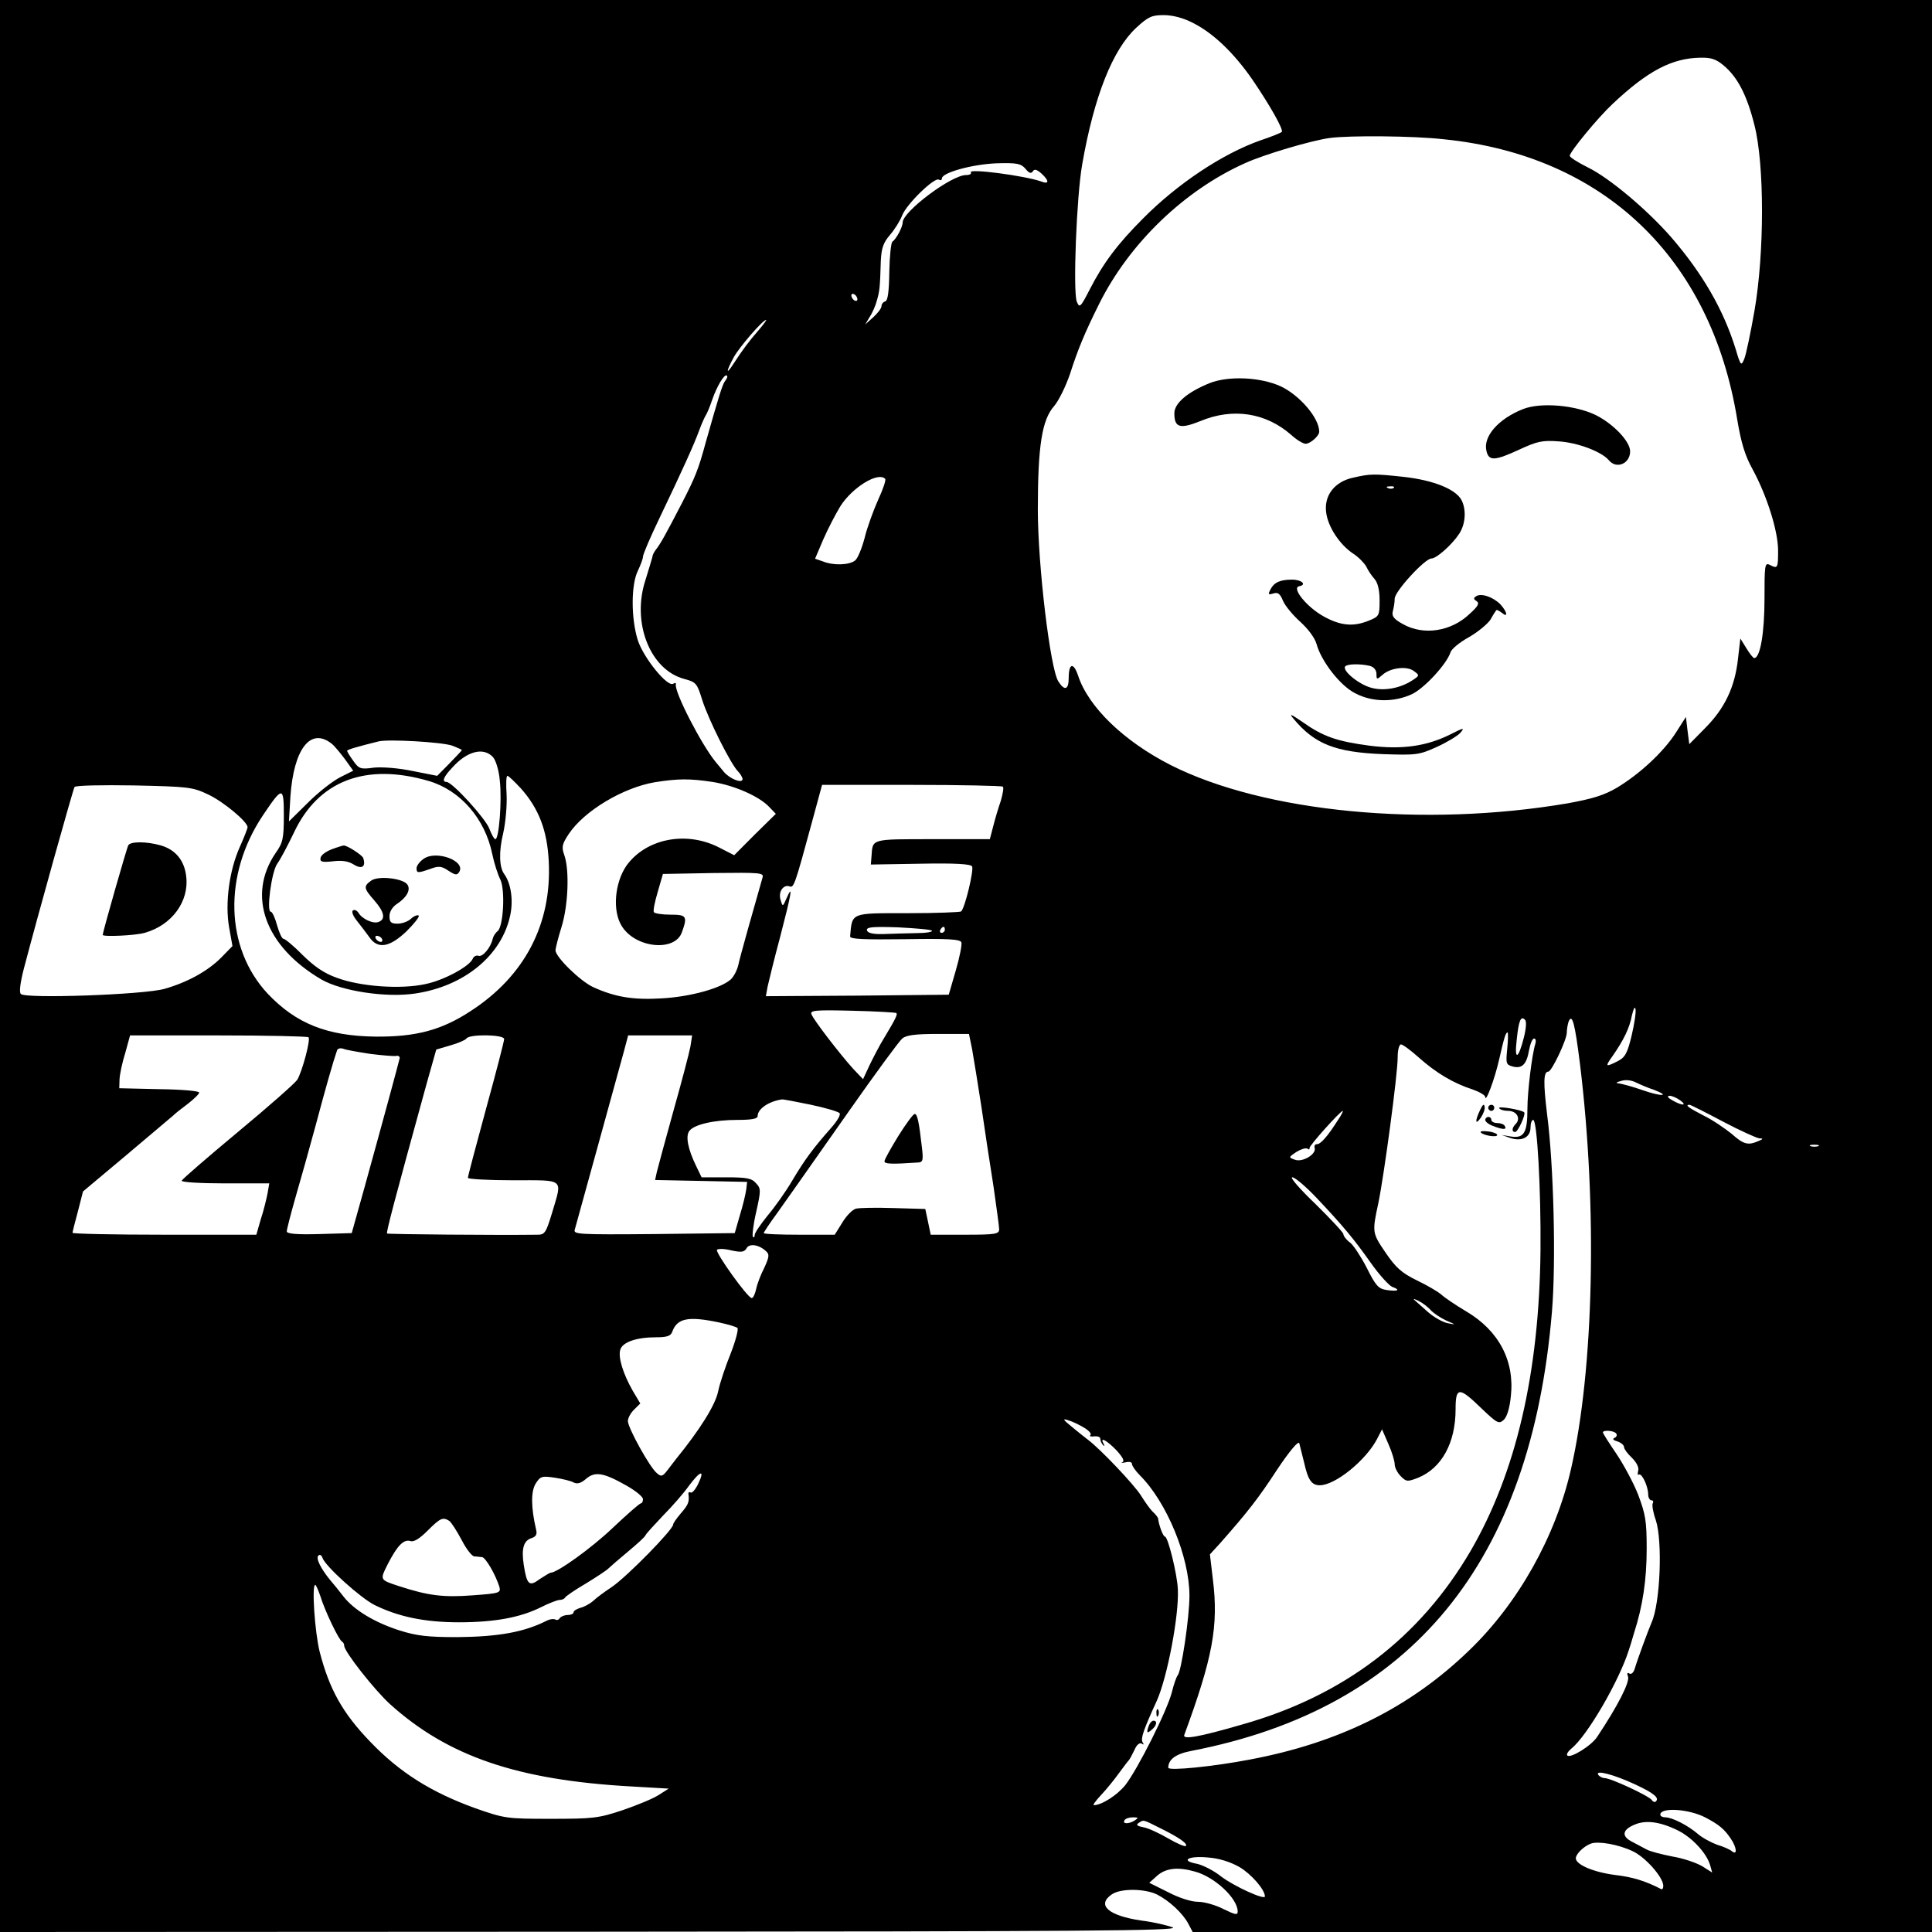 <?xml version="1.0" encoding="UTF-8"?>
<svg xmlns="http://www.w3.org/2000/svg" xmlns:xlink="http://www.w3.org/1999/xlink" width="56px" height="56px" viewBox="0 0 56 56" version="1.1">
<g id="surface1">
<path style=" stroke:none;fill-rule:nonzero;fill:rgb(0%,0%,0%);fill-opacity:1;" d="M 0 28 L 0 56 L 17.133 55.992 C 31.508 55.984 34.211 55.965 33.992 55.867 C 33.844 55.809 33.434 55.711 33.082 55.668 C 32.129 55.527 31.781 55.223 32.219 54.914 C 32.473 54.73 33.18 54.738 33.539 54.914 C 33.898 55.098 34.281 55.457 34.441 55.754 L 34.57 56 L 56 56 L 56 0 L 0 0 Z M 34.578 0.664 C 35.168 0.961 35.762 1.531 36.297 2.301 C 36.812 3.055 37.215 3.77 37.152 3.824 C 37.125 3.852 36.848 3.965 36.531 4.07 C 35.445 4.453 34.133 5.32 33.129 6.336 C 32.402 7.062 31.98 7.621 31.586 8.391 C 31.316 8.918 31.289 8.934 31.211 8.742 C 31.098 8.445 31.203 5.703 31.367 4.77 C 31.711 2.793 32.254 1.434 32.934 0.805 C 33.285 0.48 33.391 0.438 33.73 0.438 C 33.984 0.438 34.293 0.516 34.578 0.664 Z M 49.953 1.891 C 50.363 2.23 50.637 2.758 50.855 3.633 C 51.145 4.777 51.145 7.324 50.855 9.004 C 50.742 9.652 50.609 10.281 50.559 10.402 C 50.469 10.621 50.453 10.605 50.305 10.105 C 49.953 8.977 49.359 7.945 48.457 6.895 C 47.758 6.09 46.645 5.152 46.016 4.848 C 45.734 4.707 45.5 4.559 45.5 4.516 C 45.5 4.402 46.312 3.414 46.742 3.012 C 47.758 2.055 48.457 1.688 49.281 1.672 C 49.594 1.664 49.742 1.715 49.953 1.891 Z M 41.832 4.035 C 46.48 4.496 49.594 7.473 50.355 12.164 C 50.469 12.844 50.582 13.211 50.801 13.605 C 51.215 14.367 51.539 15.391 51.539 15.961 C 51.539 16.477 51.527 16.492 51.293 16.371 C 51.152 16.301 51.145 16.391 51.145 17.352 C 51.145 18.348 51.02 19.074 50.848 19.074 C 50.812 19.074 50.715 18.945 50.617 18.785 L 50.445 18.508 L 50.375 19.109 C 50.285 19.914 49.996 20.527 49.43 21.098 L 48.965 21.57 L 48.914 21.176 L 48.867 20.781 L 48.578 21.234 C 48.223 21.789 47.539 22.426 46.875 22.828 C 46.488 23.055 46.164 23.152 45.438 23.285 C 41.281 23.992 36.652 23.547 33.941 22.18 C 32.578 21.488 31.543 20.492 31.246 19.574 C 31.113 19.188 30.977 19.223 30.977 19.652 C 30.977 19.992 30.859 20.039 30.676 19.75 C 30.441 19.383 30.082 16.379 30.082 14.77 C 30.082 12.922 30.203 12.164 30.555 11.77 C 30.695 11.602 30.895 11.191 31.02 10.824 C 31.238 10.141 31.438 9.652 31.867 8.793 C 32.742 7.043 34.336 5.512 36.094 4.727 C 36.652 4.473 38.02 4.07 38.543 4 C 39.105 3.922 40.977 3.938 41.832 4.035 Z M 29.723 4.891 C 29.828 5.023 29.891 5.039 29.934 4.969 C 29.984 4.891 30.047 4.91 30.18 5.023 C 30.422 5.242 30.414 5.355 30.172 5.258 C 29.707 5.094 28.062 4.875 28.141 4.996 C 28.168 5.039 28.105 5.074 28 5.074 C 27.578 5.074 26.164 6.133 26.164 6.449 C 26.164 6.578 25.98 6.93 25.863 7.008 C 25.828 7.043 25.785 7.43 25.777 7.875 C 25.77 8.445 25.734 8.707 25.664 8.734 C 25.602 8.75 25.551 8.812 25.551 8.871 C 25.551 8.934 25.445 9.074 25.312 9.195 L 25.078 9.406 L 25.207 9.188 C 25.289 9.066 25.383 8.848 25.418 8.707 C 25.496 8.434 25.508 8.34 25.531 7.551 C 25.551 7.191 25.602 7.035 25.797 6.809 C 25.934 6.648 26.094 6.395 26.152 6.238 C 26.285 5.906 27.09 5.129 27.211 5.207 C 27.266 5.234 27.301 5.223 27.301 5.172 C 27.301 5.004 28.184 4.762 28.875 4.734 C 29.48 4.715 29.594 4.742 29.723 4.891 Z M 24.852 8.672 C 24.852 8.723 24.816 8.734 24.762 8.707 C 24.719 8.68 24.676 8.609 24.676 8.566 C 24.676 8.516 24.719 8.504 24.762 8.531 C 24.816 8.559 24.852 8.629 24.852 8.672 Z M 21.996 9.562 C 21.719 9.879 21.516 10.148 21.262 10.543 C 21.035 10.895 21.043 10.77 21.27 10.352 C 21.43 10.062 22.109 9.273 22.207 9.273 C 22.227 9.273 22.129 9.406 21.996 9.562 Z M 21.016 11.043 C 20.938 11.148 20.832 11.496 20.457 12.82 C 20.246 13.598 20.16 13.816 19.773 14.57 C 19.293 15.496 19.152 15.75 19.016 15.926 C 18.961 15.996 18.91 16.09 18.91 16.145 C 18.898 16.188 18.812 16.484 18.715 16.793 C 18.297 18.035 18.84 19.418 19.836 19.68 C 20.176 19.773 20.203 19.801 20.352 20.281 C 20.527 20.844 21.184 22.156 21.395 22.363 C 21.465 22.434 21.523 22.539 21.523 22.582 C 21.523 22.723 21.148 22.574 20.984 22.375 C 20.895 22.27 20.789 22.137 20.738 22.078 C 20.328 21.578 19.539 20.047 19.59 19.836 C 19.602 19.793 19.566 19.785 19.512 19.82 C 19.348 19.922 18.656 19.074 18.488 18.559 C 18.289 17.93 18.289 16.949 18.488 16.547 C 18.566 16.379 18.637 16.195 18.637 16.137 C 18.637 16.066 18.848 15.574 19.109 15.031 C 19.809 13.57 20.125 12.863 20.266 12.477 C 20.336 12.285 20.422 12.094 20.457 12.039 C 20.492 11.988 20.578 11.785 20.641 11.594 C 20.781 11.191 21 10.824 21.07 10.887 C 21.098 10.91 21.07 10.98 21.016 11.043 Z M 25.656 13.879 C 25.691 13.902 25.594 14.184 25.453 14.488 C 25.312 14.805 25.129 15.305 25.059 15.602 C 24.98 15.898 24.859 16.195 24.781 16.25 C 24.613 16.379 24.16 16.398 23.852 16.273 L 23.625 16.195 L 23.859 15.645 C 23.992 15.34 24.219 14.902 24.359 14.672 C 24.711 14.121 25.453 13.668 25.656 13.879 Z M 9.617 21.559 C 9.688 21.613 9.852 21.812 9.992 21.996 L 10.238 22.34 L 9.871 22.523 C 9.66 22.629 9.238 22.953 8.934 23.258 L 8.375 23.809 L 8.418 23.082 C 8.516 21.699 9.004 21.07 9.617 21.559 Z M 13.109 21.613 C 13.258 21.672 13.387 21.727 13.387 21.742 C 13.387 21.754 13.223 21.926 13.027 22.129 L 12.672 22.488 L 11.961 22.348 C 11.551 22.262 11.086 22.227 10.84 22.25 C 10.449 22.305 10.402 22.285 10.238 22.051 C 10.141 21.918 10.062 21.789 10.062 21.762 C 10.062 21.727 10.367 21.641 10.98 21.488 C 11.277 21.422 12.801 21.508 13.109 21.613 Z M 14.289 21.945 C 14.375 22.043 14.465 22.34 14.488 22.637 C 14.551 23.203 14.465 24.324 14.359 24.324 C 14.324 24.324 14.246 24.184 14.184 24.02 C 14.078 23.73 13.109 22.664 12.941 22.664 C 12.801 22.664 12.855 22.516 13.109 22.25 C 13.535 21.77 14.016 21.648 14.289 21.945 Z M 12.426 22.637 C 13.344 22.906 14.062 23.73 14.27 24.762 C 14.324 25.023 14.43 25.348 14.5 25.488 C 14.648 25.785 14.594 26.855 14.422 26.992 C 14.359 27.039 14.297 27.141 14.281 27.211 C 14.227 27.465 13.984 27.754 13.867 27.703 C 13.809 27.684 13.73 27.719 13.703 27.789 C 13.613 28.008 12.879 28.41 12.336 28.523 C 11.609 28.684 10.43 28.594 9.758 28.34 C 9.391 28.211 9.102 28.008 8.766 27.676 C 8.516 27.422 8.262 27.211 8.215 27.211 C 8.172 27.211 8.094 27.039 8.031 26.82 C 7.973 26.602 7.891 26.426 7.848 26.426 C 7.719 26.426 7.867 25.289 8.031 25.043 C 8.129 24.91 8.34 24.508 8.516 24.141 C 9.223 22.629 10.598 22.102 12.426 22.637 Z M 15.094 22.848 C 15.617 23.434 15.863 24.07 15.906 24.973 C 15.996 26.785 15.207 28.297 13.633 29.312 C 12.793 29.863 12.047 30.055 10.895 30.047 C 9.484 30.031 8.582 29.672 7.754 28.797 C 6.527 27.477 6.465 25.359 7.621 23.633 C 8.191 22.785 8.227 22.785 8.227 23.641 C 8.227 24.309 8.199 24.43 7.988 24.727 C 7.148 25.961 7.684 27.43 9.309 28.387 C 9.895 28.727 11.191 28.926 12.039 28.797 C 13.457 28.586 14.543 27.695 14.789 26.531 C 14.883 26.094 14.812 25.602 14.613 25.332 C 14.473 25.141 14.453 24.691 14.586 24.148 C 14.656 23.836 14.699 23.336 14.684 23.031 C 14.664 22.734 14.672 22.488 14.707 22.488 C 14.742 22.488 14.91 22.652 15.094 22.848 Z M 20.648 22.664 C 21.289 22.766 22.008 23.082 22.297 23.391 L 22.488 23.59 L 21.883 24.184 L 21.281 24.789 L 20.816 24.551 C 19.863 24.078 18.715 24.316 18.156 25.094 C 17.816 25.594 17.746 26.406 18.023 26.844 C 18.418 27.484 19.566 27.598 19.766 27.02 C 19.934 26.555 19.898 26.512 19.434 26.512 C 19.188 26.512 18.98 26.477 18.953 26.441 C 18.926 26.398 18.98 26.137 19.066 25.848 L 19.215 25.332 L 20.684 25.305 C 22.051 25.289 22.145 25.297 22.102 25.438 C 21.867 26.258 21.445 27.746 21.402 27.965 C 21.367 28.121 21.27 28.305 21.184 28.387 C 20.895 28.648 20.012 28.891 19.188 28.938 C 18.348 28.988 17.832 28.902 17.195 28.613 C 16.816 28.438 16.102 27.738 16.102 27.547 C 16.102 27.484 16.18 27.176 16.273 26.879 C 16.469 26.258 16.512 25.219 16.355 24.781 C 16.273 24.551 16.293 24.465 16.484 24.176 C 16.93 23.504 18.059 22.828 18.988 22.672 C 19.66 22.566 19.992 22.566 20.648 22.664 Z M 6.039 23.031 C 6.465 23.23 7.176 23.816 7.176 23.977 C 7.176 24.012 7.078 24.266 6.957 24.535 C 6.641 25.234 6.52 26.188 6.641 26.879 L 6.738 27.422 L 6.422 27.746 C 6.027 28.148 5.434 28.473 4.762 28.664 C 4.164 28.832 0.742 28.953 0.605 28.812 C 0.551 28.762 0.586 28.488 0.691 28.078 C 1.109 26.484 2.117 22.883 2.16 22.812 C 2.188 22.766 2.949 22.75 3.887 22.766 C 5.461 22.801 5.582 22.812 6.039 23.031 Z M 29.066 22.801 C 29.102 22.828 29.066 23.012 29.008 23.215 C 28.938 23.414 28.84 23.746 28.789 23.949 L 28.691 24.324 L 27.027 24.324 C 25.242 24.324 25.297 24.309 25.262 24.805 L 25.242 25.059 L 26.68 25.035 C 27.695 25.016 28.133 25.043 28.176 25.113 C 28.234 25.207 27.973 26.312 27.859 26.418 C 27.832 26.441 27.141 26.469 26.328 26.469 C 24.641 26.469 24.703 26.441 24.641 27.141 C 24.633 27.223 25.043 27.238 26.234 27.223 C 27.492 27.203 27.832 27.223 27.867 27.316 C 27.887 27.379 27.816 27.746 27.703 28.133 L 27.5 28.832 L 24.852 28.859 L 22.199 28.875 L 22.25 28.594 C 22.285 28.438 22.445 27.781 22.617 27.141 C 22.934 25.926 22.996 25.586 22.801 26.031 C 22.688 26.285 22.688 26.293 22.629 26.094 C 22.547 25.855 22.707 25.629 22.883 25.691 C 23.012 25.742 23.039 25.656 23.539 23.816 L 23.828 22.75 L 26.426 22.75 C 27.852 22.75 29.043 22.777 29.066 22.801 Z M 27.012 26.977 C 27.039 27.012 26.836 27.047 26.547 27.047 C 26.266 27.055 25.84 27.062 25.602 27.074 C 25.312 27.082 25.156 27.047 25.129 26.969 C 25.105 26.871 25.277 26.855 26.023 26.879 C 26.531 26.906 26.977 26.941 27.012 26.977 Z M 27.387 26.949 C 27.387 26.992 27.344 27.039 27.293 27.039 C 27.246 27.039 27.23 26.992 27.258 26.949 C 27.281 26.898 27.328 26.863 27.352 26.863 C 27.371 26.863 27.387 26.898 27.387 26.949 Z M 47.293 30.02 C 47.172 30.527 47.102 30.652 46.891 30.758 C 46.531 30.941 46.516 30.922 46.742 30.609 C 47.059 30.152 47.234 29.801 47.301 29.434 C 47.348 29.234 47.391 29.156 47.406 29.25 C 47.426 29.34 47.371 29.688 47.293 30.02 Z M 25.98 29.363 C 26.023 29.398 25.961 29.531 25.645 30.055 C 25.496 30.293 25.305 30.668 25.199 30.887 L 25.016 31.281 L 24.727 30.977 C 24.352 30.562 23.582 29.566 23.52 29.398 C 23.477 29.285 23.633 29.27 24.711 29.297 C 25.383 29.312 25.961 29.348 25.98 29.363 Z M 44.172 30.066 C 44.012 30.703 43.891 30.758 43.961 30.152 C 44.02 29.574 44.082 29.434 44.203 29.559 C 44.25 29.602 44.238 29.801 44.172 30.066 Z M 45.797 30.844 C 46.305 34.992 46.199 39.699 45.535 42.586 C 45.09 44.539 44.004 46.473 42.586 47.836 C 40.879 49.488 38.824 50.516 36.215 51.004 C 35.176 51.203 33.863 51.336 33.863 51.238 C 33.863 50.996 34.082 50.836 34.535 50.75 C 40.914 49.516 44.379 45.297 44.984 38.02 C 45.105 36.582 45.035 33.773 44.844 32.305 C 44.73 31.367 44.738 31.062 44.879 31.062 C 44.977 31.062 45.414 30.137 45.414 29.934 C 45.414 29.848 45.438 29.699 45.465 29.617 C 45.57 29.355 45.648 29.652 45.797 30.844 Z M 28.176 30.406 C 28.219 30.641 28.34 31.395 28.445 32.07 C 28.543 32.742 28.699 33.785 28.797 34.387 C 28.883 34.992 28.961 35.551 28.961 35.629 C 28.961 35.77 28.859 35.789 27.965 35.789 L 26.977 35.789 L 26.898 35.41 L 26.82 35.043 L 25.898 35.016 C 25.391 35 24.902 35.008 24.805 35.035 C 24.711 35.062 24.535 35.234 24.414 35.438 L 24.195 35.789 L 23.172 35.789 C 22.602 35.789 22.137 35.77 22.137 35.742 C 22.137 35.719 22.312 35.453 22.531 35.156 C 23.012 34.477 22.941 34.578 24.613 32.199 C 25.375 31.113 26.066 30.172 26.152 30.102 C 26.266 30.004 26.531 29.969 27.195 29.969 L 28.086 29.969 Z M 43.688 30.398 C 43.645 30.828 43.652 30.859 43.848 30.914 C 44.117 30.984 44.25 30.852 44.32 30.441 C 44.355 30.258 44.414 30.102 44.469 30.102 C 44.512 30.102 44.527 30.172 44.504 30.25 C 44.406 30.555 44.273 31.641 44.273 32.141 C 44.273 32.82 44.18 32.996 43.812 32.945 L 43.531 32.898 L 43.785 32.988 C 44.117 33.094 44.363 32.961 44.363 32.68 C 44.363 32.559 44.398 32.461 44.441 32.461 C 44.555 32.461 44.668 34.477 44.652 36.242 C 44.617 39.797 43.941 42.691 42.629 44.949 C 41.152 47.477 38.945 49.156 35.996 49.988 C 34.73 50.355 34.266 50.434 34.328 50.285 C 35.148 48.055 35.324 47.137 35.156 45.781 L 35.07 45.055 L 35.367 44.73 C 36.156 43.836 36.48 43.426 37.02 42.594 C 37.371 42.07 37.633 41.754 37.66 41.832 C 37.676 41.902 37.738 42.148 37.801 42.395 C 37.914 42.902 38.02 43.051 38.254 43.051 C 38.703 43.051 39.586 42.332 39.91 41.719 L 40.059 41.43 L 40.242 41.852 C 40.348 42.086 40.426 42.352 40.426 42.445 C 40.426 42.535 40.504 42.691 40.602 42.789 C 40.766 42.953 40.793 42.953 41.109 42.832 C 41.789 42.551 42.191 41.824 42.191 40.844 C 42.191 40.199 42.289 40.188 42.938 40.82 C 43.398 41.258 43.445 41.281 43.582 41.16 C 43.68 41.074 43.758 40.82 43.793 40.469 C 43.906 39.445 43.445 38.57 42.5 38.012 C 42.203 37.836 41.879 37.617 41.781 37.527 C 41.684 37.441 41.359 37.25 41.062 37.109 C 40.617 36.891 40.453 36.734 40.164 36.312 C 39.77 35.734 39.77 35.719 39.953 34.867 C 40.117 34.074 40.512 31.148 40.512 30.652 C 40.512 30.434 40.555 30.273 40.609 30.273 C 40.66 30.273 40.898 30.449 41.133 30.66 C 41.625 31.098 42.133 31.402 42.684 31.578 C 42.883 31.648 43.051 31.746 43.051 31.797 C 43.059 31.988 43.328 31.266 43.453 30.711 C 43.602 30.055 43.645 29.926 43.699 29.926 C 43.715 29.926 43.715 30.137 43.688 30.398 Z M 8.941 30.066 C 9.012 30.125 8.758 31.062 8.617 31.297 C 8.547 31.402 7.77 32.086 6.895 32.812 C 6.012 33.547 5.285 34.176 5.266 34.223 C 5.25 34.266 5.801 34.301 6.52 34.301 L 7.805 34.301 L 7.754 34.598 C 7.719 34.766 7.641 35.098 7.559 35.34 L 7.43 35.789 L 4.77 35.789 C 3.297 35.789 2.102 35.762 2.102 35.734 C 2.102 35.707 2.172 35.43 2.258 35.113 L 2.406 34.535 L 3.668 33.477 C 4.359 32.891 4.969 32.375 5.023 32.332 C 5.074 32.277 5.266 32.129 5.453 31.988 C 5.625 31.852 5.773 31.711 5.773 31.668 C 5.773 31.621 5.25 31.578 4.621 31.57 L 3.457 31.543 L 3.465 31.281 C 3.473 31.133 3.543 30.793 3.633 30.512 L 3.77 30.012 L 6.336 30.012 C 7.742 30.012 8.918 30.039 8.941 30.066 Z M 14.613 30.117 C 14.613 30.18 14.375 31.098 14.086 32.148 C 13.797 33.207 13.562 34.098 13.562 34.141 C 13.562 34.176 14.156 34.211 14.875 34.211 C 16.391 34.211 16.301 34.141 16.004 35.148 C 15.828 35.727 15.793 35.789 15.582 35.789 C 14.445 35.805 11.242 35.777 11.219 35.754 C 11.191 35.719 11.418 34.852 12.363 31.422 L 12.645 30.422 L 13.055 30.301 C 13.281 30.238 13.492 30.145 13.52 30.102 C 13.598 29.969 14.613 29.984 14.613 30.117 Z M 20.012 30.336 C 19.977 30.52 19.758 31.359 19.52 32.199 C 19.285 33.039 19.074 33.836 19.039 33.969 L 18.988 34.203 L 20.316 34.23 L 21.656 34.258 L 21.629 34.484 C 21.613 34.605 21.535 34.938 21.445 35.227 L 21.297 35.742 L 18.953 35.77 C 16.746 35.789 16.617 35.777 16.66 35.641 C 16.688 35.551 16.984 34.457 17.332 33.207 C 17.676 31.953 18.016 30.723 18.086 30.469 L 18.207 30.012 L 20.062 30.012 Z M 10.727 30.547 C 11.07 30.59 11.41 30.617 11.473 30.609 C 11.543 30.59 11.586 30.617 11.586 30.668 C 11.566 30.766 11.129 32.383 10.562 34.43 L 10.195 35.742 L 9.258 35.77 C 8.594 35.789 8.312 35.762 8.312 35.691 C 8.312 35.641 8.426 35.191 8.566 34.703 C 8.707 34.223 8.969 33.285 9.145 32.637 C 9.434 31.551 9.66 30.758 9.766 30.457 C 9.781 30.391 9.859 30.371 9.949 30.398 C 10.027 30.434 10.379 30.492 10.727 30.547 Z M 47.934 31.586 C 48.441 31.781 48.152 31.789 47.609 31.598 C 47.312 31.492 47.004 31.414 46.918 31.402 C 46.82 31.395 46.848 31.367 46.988 31.332 C 47.117 31.289 47.293 31.309 47.426 31.379 C 47.547 31.438 47.773 31.535 47.934 31.586 Z M 48.703 31.895 C 48.914 32.051 48.766 32.059 48.477 31.895 C 48.336 31.816 48.309 31.77 48.395 31.762 C 48.465 31.762 48.605 31.824 48.703 31.895 Z M 23.477 32.016 C 23.906 32.105 24.289 32.219 24.332 32.262 C 24.379 32.305 24.273 32.488 24.078 32.707 C 23.562 33.293 23.328 33.609 22.969 34.211 C 22.785 34.527 22.461 34.984 22.25 35.234 C 22.051 35.48 21.875 35.734 21.875 35.797 C 21.875 35.859 21.848 35.883 21.824 35.848 C 21.797 35.824 21.832 35.5 21.918 35.133 C 22.059 34.5 22.059 34.449 21.91 34.293 C 21.789 34.152 21.641 34.125 21.043 34.125 L 20.336 34.125 L 20.176 33.793 C 19.941 33.312 19.863 32.926 19.984 32.777 C 20.125 32.594 20.695 32.461 21.375 32.461 C 21.805 32.461 21.961 32.426 21.961 32.348 C 21.961 32.141 22.285 31.922 22.664 31.867 C 22.688 31.859 23.055 31.93 23.477 32.016 Z M 49.938 32.508 C 50.434 32.77 50.918 32.988 50.996 32.996 C 51.117 32.996 51.109 33.016 50.969 33.074 C 50.664 33.207 50.539 33.172 50.191 32.863 C 49.996 32.707 49.641 32.461 49.375 32.332 C 48.949 32.113 48.824 32.023 48.973 32.023 C 49 32.023 49.438 32.242 49.938 32.508 Z M 38.789 32.453 C 38.492 32.926 38.281 33.164 38.176 33.164 C 38.113 33.164 38.09 33.215 38.105 33.266 C 38.168 33.453 37.758 33.695 37.539 33.617 C 37.344 33.547 37.344 33.547 37.574 33.391 C 37.703 33.312 37.844 33.266 37.895 33.293 C 37.941 33.328 37.965 33.32 37.957 33.277 C 37.941 33.215 38.852 32.199 38.922 32.199 C 38.938 32.199 38.887 32.312 38.789 32.453 Z M 52.703 33.223 C 52.641 33.242 52.535 33.242 52.484 33.223 C 52.422 33.199 52.465 33.18 52.586 33.18 C 52.711 33.18 52.754 33.199 52.703 33.223 Z M 38.16 34.719 C 38.938 35.543 39.242 35.91 39.742 36.617 C 39.98 36.953 40.258 37.258 40.355 37.301 C 40.609 37.391 40.52 37.441 40.188 37.391 C 39.953 37.355 39.875 37.266 39.621 36.758 C 39.461 36.445 39.242 36.109 39.141 36.023 C 39.023 35.938 38.938 35.824 38.938 35.77 C 38.938 35.727 38.57 35.332 38.133 34.902 C 37.688 34.477 37.379 34.125 37.457 34.125 C 37.539 34.125 37.852 34.395 38.16 34.719 Z M 22.207 36.27 C 22.305 36.355 22.297 36.434 22.156 36.742 C 22.051 36.941 21.945 37.223 21.918 37.363 C 21.883 37.512 21.832 37.625 21.789 37.625 C 21.672 37.625 20.73 36.305 20.781 36.227 C 20.809 36.191 20.992 36.191 21.191 36.242 C 21.488 36.305 21.57 36.297 21.641 36.18 C 21.719 36.031 22.008 36.078 22.207 36.27 Z M 41.477 37.984 C 41.555 38.062 41.746 38.195 41.914 38.273 C 42.211 38.402 42.211 38.402 41.957 38.352 C 41.816 38.324 41.555 38.176 41.387 38.027 C 41.223 37.879 41.047 37.723 40.992 37.676 C 40.949 37.633 41.004 37.652 41.125 37.711 C 41.246 37.773 41.406 37.895 41.477 37.984 Z M 20.844 38.332 C 21.098 38.387 21.34 38.457 21.375 38.492 C 21.41 38.527 21.324 38.859 21.184 39.219 C 21.035 39.586 20.867 40.082 20.816 40.328 C 20.738 40.723 20.281 41.449 19.59 42.297 C 19.547 42.352 19.441 42.488 19.348 42.613 C 19.207 42.797 19.164 42.812 19.039 42.699 C 18.84 42.543 18.199 41.387 18.199 41.188 C 18.199 41.109 18.277 40.957 18.375 40.863 L 18.559 40.68 L 18.34 40.312 C 18.059 39.82 17.91 39.332 17.98 39.121 C 18.043 38.902 18.453 38.762 19.004 38.762 C 19.328 38.762 19.441 38.727 19.484 38.605 C 19.625 38.211 19.941 38.141 20.844 38.332 Z M 31.43 41.387 C 31.562 41.465 31.648 41.562 31.605 41.598 C 31.57 41.633 31.621 41.648 31.719 41.633 C 31.816 41.625 31.895 41.648 31.895 41.711 C 31.895 41.766 31.93 41.844 31.973 41.887 C 32.016 41.93 32.023 41.914 31.988 41.844 C 31.867 41.633 32.078 41.746 32.359 42.035 C 32.551 42.246 32.602 42.352 32.531 42.387 C 32.473 42.41 32.508 42.41 32.621 42.387 C 32.734 42.359 32.812 42.375 32.812 42.438 C 32.812 42.488 32.918 42.641 33.039 42.762 C 33.82 43.539 34.477 45.133 34.477 46.254 C 34.477 46.883 34.238 48.484 34.133 48.562 C 34.109 48.59 34.027 48.797 33.969 49.043 C 33.828 49.594 32.98 51.273 32.621 51.738 C 32.383 52.035 31.93 52.324 31.703 52.324 C 31.668 52.324 31.762 52.195 31.91 52.035 C 32.051 51.887 32.289 51.598 32.426 51.406 C 32.566 51.215 32.699 51.039 32.727 51.012 C 32.75 50.984 32.82 50.855 32.883 50.723 C 32.945 50.574 33.031 50.504 33.094 50.539 C 33.152 50.582 33.164 50.566 33.117 50.496 C 33.059 50.391 33.145 50.137 33.531 49.297 C 33.836 48.613 34.176 46.828 34.141 46.07 C 34.125 45.641 33.855 44.539 33.766 44.539 C 33.715 44.539 33.59 44.215 33.566 44.004 C 33.555 43.977 33.496 43.891 33.406 43.812 C 33.328 43.734 33.18 43.523 33.066 43.34 C 32.863 43.023 31.91 42.016 31.543 41.738 C 31.449 41.668 31.23 41.492 31.062 41.352 C 30.801 41.141 30.793 41.109 30.965 41.168 C 31.09 41.203 31.289 41.301 31.43 41.387 Z M 46.848 41.555 C 46.883 41.598 46.848 41.66 46.797 41.676 C 46.727 41.711 46.762 41.746 46.883 41.781 C 46.988 41.816 47.074 41.887 47.074 41.949 C 47.074 42 47.18 42.141 47.301 42.254 C 47.434 42.387 47.512 42.535 47.484 42.629 C 47.461 42.719 47.469 42.77 47.504 42.742 C 47.59 42.691 47.773 43.086 47.773 43.312 C 47.773 43.41 47.82 43.488 47.871 43.488 C 47.914 43.488 47.934 43.523 47.906 43.574 C 47.879 43.617 47.914 43.836 47.992 44.055 C 48.195 44.66 48.125 46.473 47.871 47.031 C 47.766 47.277 47.453 48.125 47.383 48.371 C 47.348 48.484 47.285 48.535 47.234 48.512 C 47.172 48.465 47.152 48.5 47.188 48.59 C 47.25 48.746 46.898 49.438 46.297 50.34 C 46.129 50.602 45.516 50.977 45.43 50.883 C 45.395 50.848 45.457 50.758 45.551 50.68 C 46.008 50.312 46.934 48.719 47.215 47.82 C 47.234 47.766 47.301 47.555 47.363 47.336 C 47.617 46.551 47.73 45.789 47.73 44.887 C 47.73 44.082 47.695 43.891 47.484 43.328 C 47.348 42.98 47.059 42.445 46.848 42.133 C 46.637 41.824 46.461 41.547 46.461 41.52 C 46.461 41.441 46.797 41.465 46.848 41.555 Z M 18.156 43.059 C 18.418 43.207 18.637 43.383 18.637 43.453 C 18.637 43.523 18.609 43.574 18.578 43.574 C 18.531 43.582 18.172 43.898 17.762 44.285 C 17.148 44.871 16.152 45.586 15.961 45.586 C 15.934 45.586 15.793 45.676 15.645 45.77 C 15.34 46 15.27 45.938 15.18 45.352 C 15.109 44.879 15.18 44.652 15.41 44.582 C 15.539 44.539 15.574 44.469 15.539 44.336 C 15.391 43.699 15.383 43.227 15.531 42.996 C 15.664 42.789 15.707 42.777 16.082 42.832 C 16.309 42.867 16.555 42.926 16.633 42.973 C 16.738 43.023 16.844 42.988 16.984 42.867 C 17.246 42.641 17.492 42.684 18.156 43.059 Z M 20.238 43.008 C 20.16 43.172 20.062 43.285 20.02 43.262 C 19.977 43.234 19.941 43.262 19.957 43.32 C 19.984 43.539 19.949 43.617 19.73 43.871 C 19.609 44.012 19.512 44.152 19.512 44.188 C 19.512 44.336 18.184 45.691 17.734 46 C 17.535 46.129 17.289 46.312 17.195 46.402 C 17.098 46.488 16.93 46.578 16.828 46.602 C 16.711 46.637 16.625 46.691 16.625 46.734 C 16.625 46.777 16.547 46.812 16.457 46.812 C 16.363 46.812 16.258 46.855 16.23 46.898 C 16.195 46.953 16.145 46.969 16.102 46.945 C 16.055 46.918 15.953 46.926 15.863 46.969 C 15.191 47.312 14.445 47.441 13.258 47.453 C 12.406 47.453 12.082 47.418 11.578 47.258 C 10.867 47.031 10.266 46.672 9.957 46.277 C 9.844 46.129 9.668 45.91 9.562 45.789 C 9.293 45.457 9.145 45.16 9.23 45.09 C 9.266 45.047 9.32 45.078 9.344 45.148 C 9.414 45.387 10.457 46.324 10.859 46.523 C 11.551 46.863 12.312 47.023 13.301 47.023 C 14.34 47.023 15.086 46.883 15.68 46.586 C 15.906 46.473 16.152 46.375 16.223 46.375 C 16.293 46.375 16.363 46.34 16.379 46.305 C 16.398 46.27 16.66 46.086 16.977 45.902 C 17.289 45.711 17.586 45.516 17.633 45.465 C 17.684 45.414 17.938 45.195 18.199 44.977 C 18.461 44.758 18.699 44.547 18.715 44.492 C 18.734 44.449 18.969 44.195 19.223 43.926 C 19.484 43.664 19.82 43.277 19.969 43.066 C 20.301 42.621 20.441 42.586 20.238 43.008 Z M 13.02 44.082 C 13.082 44.125 13.238 44.371 13.379 44.633 C 13.512 44.895 13.676 45.105 13.746 45.113 C 13.816 45.113 13.922 45.133 13.973 45.133 C 14.078 45.148 14.359 45.633 14.473 45.988 C 14.523 46.172 14.488 46.184 13.695 46.242 C 12.855 46.305 12.418 46.254 11.559 45.973 C 11 45.789 11.008 45.797 11.242 45.332 C 11.516 44.801 11.699 44.609 11.898 44.668 C 11.996 44.703 12.164 44.598 12.398 44.363 C 12.766 43.996 12.836 43.969 13.02 44.082 Z M 9.285 46.262 C 9.414 46.691 9.828 47.547 9.914 47.582 C 9.949 47.602 9.977 47.652 9.977 47.703 C 9.977 47.871 10.859 48.992 11.312 49.402 C 12.984 50.906 14.996 51.598 18.297 51.781 L 19.383 51.844 L 19.082 52.035 C 18.918 52.141 18.445 52.332 18.035 52.473 C 17.344 52.703 17.176 52.719 15.969 52.719 C 14.691 52.719 14.629 52.711 13.781 52.414 C 12.512 51.957 11.586 51.379 10.734 50.488 C 9.93 49.656 9.547 48.965 9.266 47.879 C 9.125 47.312 9.031 45.938 9.137 45.938 C 9.16 45.938 9.223 46.086 9.285 46.262 Z M 47.398 51.723 C 47.941 51.977 48.109 52.113 47.992 52.219 C 47.969 52.246 47.914 52.23 47.879 52.176 C 47.809 52.062 46.691 51.539 46.508 51.539 C 46.445 51.539 46.359 51.492 46.324 51.441 C 46.234 51.293 46.777 51.434 47.398 51.723 Z M 49.438 52.684 C 49.824 52.887 49.98 53.016 50.164 53.289 C 50.34 53.543 50.363 53.785 50.207 53.664 C 50.145 53.609 49.953 53.523 49.777 53.473 C 49.605 53.41 49.34 53.27 49.211 53.156 C 48.914 52.902 48.465 52.676 48.266 52.676 C 48.188 52.676 48.125 52.641 48.125 52.598 C 48.125 52.379 48.957 52.43 49.438 52.684 Z M 32.898 52.762 C 32.727 52.875 32.523 52.875 32.594 52.762 C 32.621 52.711 32.734 52.676 32.84 52.676 C 32.996 52.676 33.004 52.691 32.898 52.762 Z M 33.625 52.988 C 34.168 53.254 34.441 53.445 34.371 53.508 C 34.344 53.531 34.117 53.438 33.863 53.289 C 33.609 53.141 33.285 52.988 33.145 52.965 C 32.961 52.93 32.918 52.895 33.004 52.84 C 33.152 52.746 33.109 52.727 33.625 52.988 Z M 48.641 53.059 C 49.043 53.262 49.465 53.707 49.57 54.066 L 49.629 54.277 L 49.34 54.094 C 49.176 53.996 48.789 53.863 48.477 53.812 C 48.16 53.75 47.828 53.664 47.73 53.609 C 47.637 53.559 47.453 53.461 47.32 53.391 C 46.996 53.234 47.016 53.043 47.363 52.895 C 47.695 52.746 48.109 52.797 48.641 53.059 Z M 47.32 53.656 C 47.695 53.828 48.211 54.418 48.211 54.66 C 48.211 54.73 48.188 54.773 48.152 54.758 C 47.695 54.52 47.32 54.406 46.82 54.348 C 46.184 54.266 45.676 54.047 45.676 53.863 C 45.676 53.742 45.902 53.516 46.113 53.438 C 46.324 53.359 46.91 53.461 47.32 53.656 Z M 35.926 54.117 C 36.27 54.32 36.664 54.773 36.664 54.969 C 36.664 55.082 35.777 54.68 35.395 54.391 C 35.176 54.215 34.859 54.059 34.695 54.023 C 34.195 53.934 34.441 53.785 35.008 53.84 C 35.34 53.863 35.664 53.969 35.926 54.117 Z M 34.641 54.25 C 35.211 54.406 35.875 55.027 35.875 55.406 C 35.875 55.52 35.805 55.5 35.465 55.336 C 35.246 55.223 34.914 55.125 34.73 55.125 C 34.527 55.125 34.176 55.012 33.855 54.844 L 33.312 54.574 L 33.547 54.363 C 33.801 54.145 34.152 54.109 34.641 54.25 Z M 34.641 54.25 "/>
<path style=" stroke:none;fill-rule:nonzero;fill:rgb(0%,0%,0%);fill-opacity:1;" d="M 35.062 11.105 C 34.414 11.367 34.039 11.691 34.039 11.98 C 34.039 12.398 34.203 12.441 34.789 12.207 C 35.734 11.812 36.688 11.961 37.422 12.602 C 37.582 12.75 37.773 12.863 37.844 12.863 C 37.977 12.863 38.238 12.637 38.238 12.512 C 38.238 12.117 37.676 11.461 37.125 11.199 C 36.539 10.93 35.613 10.887 35.062 11.105 Z M 35.062 11.105 "/>
<path style=" stroke:none;fill-rule:nonzero;fill:rgb(0%,0%,0%);fill-opacity:1;" d="M 44.152 11.855 C 43.434 12.137 42.98 12.652 43.086 13.074 C 43.156 13.371 43.328 13.359 44.047 13.027 C 44.555 12.793 44.703 12.758 45.176 12.793 C 45.727 12.828 46.426 13.09 46.637 13.344 C 46.855 13.605 47.25 13.441 47.25 13.082 C 47.25 12.793 46.762 12.285 46.254 12.031 C 45.656 11.742 44.668 11.656 44.152 11.855 Z M 44.152 11.855 "/>
<path style=" stroke:none;fill-rule:nonzero;fill:rgb(0%,0%,0%);fill-opacity:1;" d="M 39.227 13.844 C 38.691 13.957 38.379 14.352 38.438 14.84 C 38.484 15.262 38.832 15.793 39.234 16.055 C 39.383 16.152 39.543 16.32 39.602 16.422 C 39.656 16.539 39.762 16.695 39.84 16.781 C 39.934 16.887 39.988 17.098 39.988 17.402 C 39.988 17.84 39.98 17.867 39.68 17.988 C 39.234 18.172 38.859 18.141 38.367 17.867 C 37.879 17.598 37.422 17.035 37.66 16.992 C 37.887 16.949 37.73 16.801 37.449 16.801 C 37.109 16.801 36.934 16.879 36.828 17.078 C 36.75 17.23 36.758 17.246 36.906 17.203 C 37.039 17.16 37.102 17.203 37.188 17.414 C 37.25 17.562 37.477 17.832 37.688 18.023 C 37.914 18.227 38.105 18.48 38.16 18.664 C 38.297 19.172 38.859 19.891 39.289 20.098 C 39.785 20.359 40.418 20.359 40.934 20.117 C 41.301 19.934 41.93 19.25 42.043 18.91 C 42.07 18.812 42.305 18.621 42.57 18.473 C 42.832 18.324 43.109 18.094 43.199 17.965 C 43.277 17.824 43.355 17.703 43.375 17.684 C 43.383 17.668 43.453 17.703 43.531 17.762 C 43.723 17.922 43.688 17.734 43.488 17.516 C 43.285 17.309 42.938 17.184 42.789 17.281 C 42.707 17.332 42.707 17.367 42.797 17.422 C 42.891 17.484 42.848 17.57 42.594 17.797 C 42.062 18.305 41.266 18.426 40.672 18.094 C 40.398 17.945 40.336 17.859 40.371 17.719 C 40.398 17.621 40.426 17.457 40.426 17.352 C 40.426 17.141 41.301 16.188 41.492 16.188 C 41.641 16.188 42.098 15.777 42.297 15.469 C 42.48 15.191 42.508 14.77 42.359 14.488 C 42.184 14.176 41.555 13.922 40.703 13.824 C 39.828 13.73 39.727 13.73 39.227 13.844 Z M 40.398 14.141 C 40.371 14.168 40.293 14.176 40.234 14.148 C 40.164 14.121 40.188 14.098 40.285 14.098 C 40.383 14.086 40.434 14.113 40.398 14.141 Z M 39.707 19.301 C 39.828 19.336 39.898 19.426 39.898 19.539 C 39.898 19.703 39.91 19.703 40.066 19.566 C 40.293 19.355 40.785 19.293 40.984 19.453 C 41.152 19.574 41.152 19.582 40.922 19.73 C 40.582 19.949 40.109 20.039 39.742 19.934 C 39.402 19.844 38.91 19.453 38.988 19.32 C 39.043 19.242 39.418 19.234 39.707 19.301 Z M 39.707 19.301 "/>
<path style=" stroke:none;fill-rule:nonzero;fill:rgb(0%,0%,0%);fill-opacity:1;" d="M 37.492 20.832 C 38.105 21.57 38.711 21.805 40.082 21.859 C 41.047 21.891 41.133 21.883 41.633 21.656 C 41.93 21.523 42.234 21.34 42.324 21.246 C 42.465 21.086 42.43 21.086 42.035 21.289 C 41.352 21.629 40.637 21.734 39.691 21.613 C 38.754 21.488 38.352 21.352 37.758 20.93 C 37.414 20.695 37.355 20.668 37.492 20.832 Z M 37.492 20.832 "/>
<path style=" stroke:none;fill-rule:nonzero;fill:rgb(0%,0%,0%);fill-opacity:1;" d="M 9.625 24.613 C 9.457 24.676 9.309 24.781 9.293 24.859 C 9.266 24.98 9.328 25 9.652 24.965 C 9.922 24.93 10.105 24.965 10.254 25.059 C 10.492 25.207 10.613 25.121 10.527 24.867 C 10.492 24.781 10.047 24.492 9.957 24.508 C 9.941 24.508 9.793 24.551 9.625 24.613 Z M 9.625 24.613 "/>
<path style=" stroke:none;fill-rule:nonzero;fill:rgb(0%,0%,0%);fill-opacity:1;" d="M 12.277 24.895 C 12.164 24.973 12.074 25.094 12.074 25.164 C 12.074 25.312 12.109 25.312 12.477 25.184 C 12.715 25.094 12.801 25.105 12.992 25.234 C 13.195 25.367 13.246 25.375 13.309 25.277 C 13.512 24.953 12.637 24.633 12.277 24.895 Z M 12.277 24.895 "/>
<path style=" stroke:none;fill-rule:nonzero;fill:rgb(0%,0%,0%);fill-opacity:1;" d="M 10.762 25.523 C 10.527 25.691 10.543 25.75 10.852 26.102 C 11.141 26.434 11.184 26.645 10.973 26.723 C 10.816 26.785 10.492 26.637 10.387 26.453 C 10.344 26.391 10.273 26.355 10.23 26.391 C 10.184 26.418 10.23 26.547 10.344 26.688 C 10.457 26.828 10.613 27.039 10.703 27.16 C 10.945 27.52 11.289 27.465 11.785 26.992 C 12.004 26.773 12.164 26.574 12.137 26.539 C 12.102 26.512 12.004 26.547 11.918 26.625 C 11.828 26.715 11.645 26.773 11.523 26.773 C 11.332 26.773 11.289 26.73 11.289 26.555 C 11.289 26.426 11.375 26.285 11.508 26.199 C 11.785 26.016 11.91 25.797 11.812 25.645 C 11.699 25.461 10.973 25.375 10.762 25.523 Z M 11.07 27.211 C 11.094 27.258 11.086 27.301 11.035 27.301 C 10.988 27.301 10.922 27.258 10.895 27.211 C 10.867 27.16 10.875 27.125 10.93 27.125 C 10.973 27.125 11.043 27.16 11.07 27.211 Z M 11.07 27.211 "/>
<path style=" stroke:none;fill-rule:nonzero;fill:rgb(0%,0%,0%);fill-opacity:1;" d="M 3.719 24.5 C 3.676 24.57 2.977 27.02 2.977 27.098 C 2.977 27.16 3.93 27.117 4.191 27.039 C 4.98 26.82 5.484 26.129 5.398 25.41 C 5.348 24.938 5.082 24.621 4.645 24.5 C 4.234 24.387 3.789 24.387 3.719 24.5 Z M 3.719 24.5 "/>
<path style=" stroke:none;fill-rule:nonzero;fill:rgb(0%,0%,0%);fill-opacity:1;" d="M 26.039 32.926 C 25.82 33.285 25.637 33.609 25.637 33.66 C 25.637 33.738 25.82 33.75 26.617 33.695 C 26.75 33.688 26.766 33.625 26.723 33.266 C 26.637 32.508 26.59 32.289 26.512 32.289 C 26.469 32.289 26.258 32.578 26.039 32.926 Z M 26.039 32.926 "/>
<path style=" stroke:none;fill-rule:nonzero;fill:rgb(0%,0%,0%);fill-opacity:1;" d="M 42.902 32.172 C 42.742 32.508 42.762 32.629 42.926 32.391 C 42.996 32.289 43.051 32.141 43.031 32.07 C 43.016 31.98 42.973 32.023 42.902 32.172 Z M 42.902 32.172 "/>
<path style=" stroke:none;fill-rule:nonzero;fill:rgb(0%,0%,0%);fill-opacity:1;" d="M 43.137 32.113 C 43.137 32.156 43.18 32.199 43.227 32.199 C 43.277 32.199 43.312 32.156 43.312 32.113 C 43.312 32.059 43.277 32.023 43.227 32.023 C 43.18 32.023 43.137 32.059 43.137 32.113 Z M 43.137 32.113 "/>
<path style=" stroke:none;fill-rule:nonzero;fill:rgb(0%,0%,0%);fill-opacity:1;" d="M 43.453 32.121 C 43.48 32.164 43.594 32.199 43.715 32.199 C 43.961 32.199 44.09 32.418 43.934 32.578 C 43.82 32.691 43.812 32.812 43.918 32.812 C 43.996 32.812 44.23 32.305 44.18 32.242 C 44.102 32.164 43.398 32.051 43.453 32.121 Z M 43.453 32.121 "/>
<path style=" stroke:none;fill-rule:nonzero;fill:rgb(0%,0%,0%);fill-opacity:1;" d="M 43.051 32.461 C 43.051 32.516 43.156 32.594 43.277 32.637 C 43.566 32.75 43.688 32.75 43.617 32.637 C 43.594 32.586 43.488 32.551 43.391 32.551 C 43.305 32.551 43.227 32.508 43.227 32.461 C 43.227 32.41 43.191 32.375 43.137 32.375 C 43.094 32.375 43.051 32.418 43.051 32.461 Z M 43.051 32.461 "/>
<path style=" stroke:none;fill-rule:nonzero;fill:rgb(0%,0%,0%);fill-opacity:1;" d="M 42.918 32.82 C 42.98 32.91 43.398 32.98 43.398 32.898 C 43.398 32.863 43.285 32.812 43.145 32.797 C 42.996 32.777 42.902 32.785 42.918 32.82 Z M 42.918 32.82 "/>
<path style=" stroke:none;fill-rule:nonzero;fill:rgb(0%,0%,0%);fill-opacity:1;" d="M 33.52 49.664 C 33.52 49.762 33.547 49.789 33.574 49.719 C 33.602 49.656 33.59 49.578 33.566 49.551 C 33.539 49.516 33.512 49.57 33.52 49.664 Z M 33.52 49.664 "/>
<path style=" stroke:none;fill-rule:nonzero;fill:rgb(0%,0%,0%);fill-opacity:1;" d="M 33.301 50.016 C 33.223 50.227 33.242 50.262 33.383 50.137 C 33.531 50.016 33.555 49.875 33.434 49.875 C 33.391 49.875 33.328 49.938 33.301 50.016 Z M 33.301 50.016 "/>
</g>
</svg>
